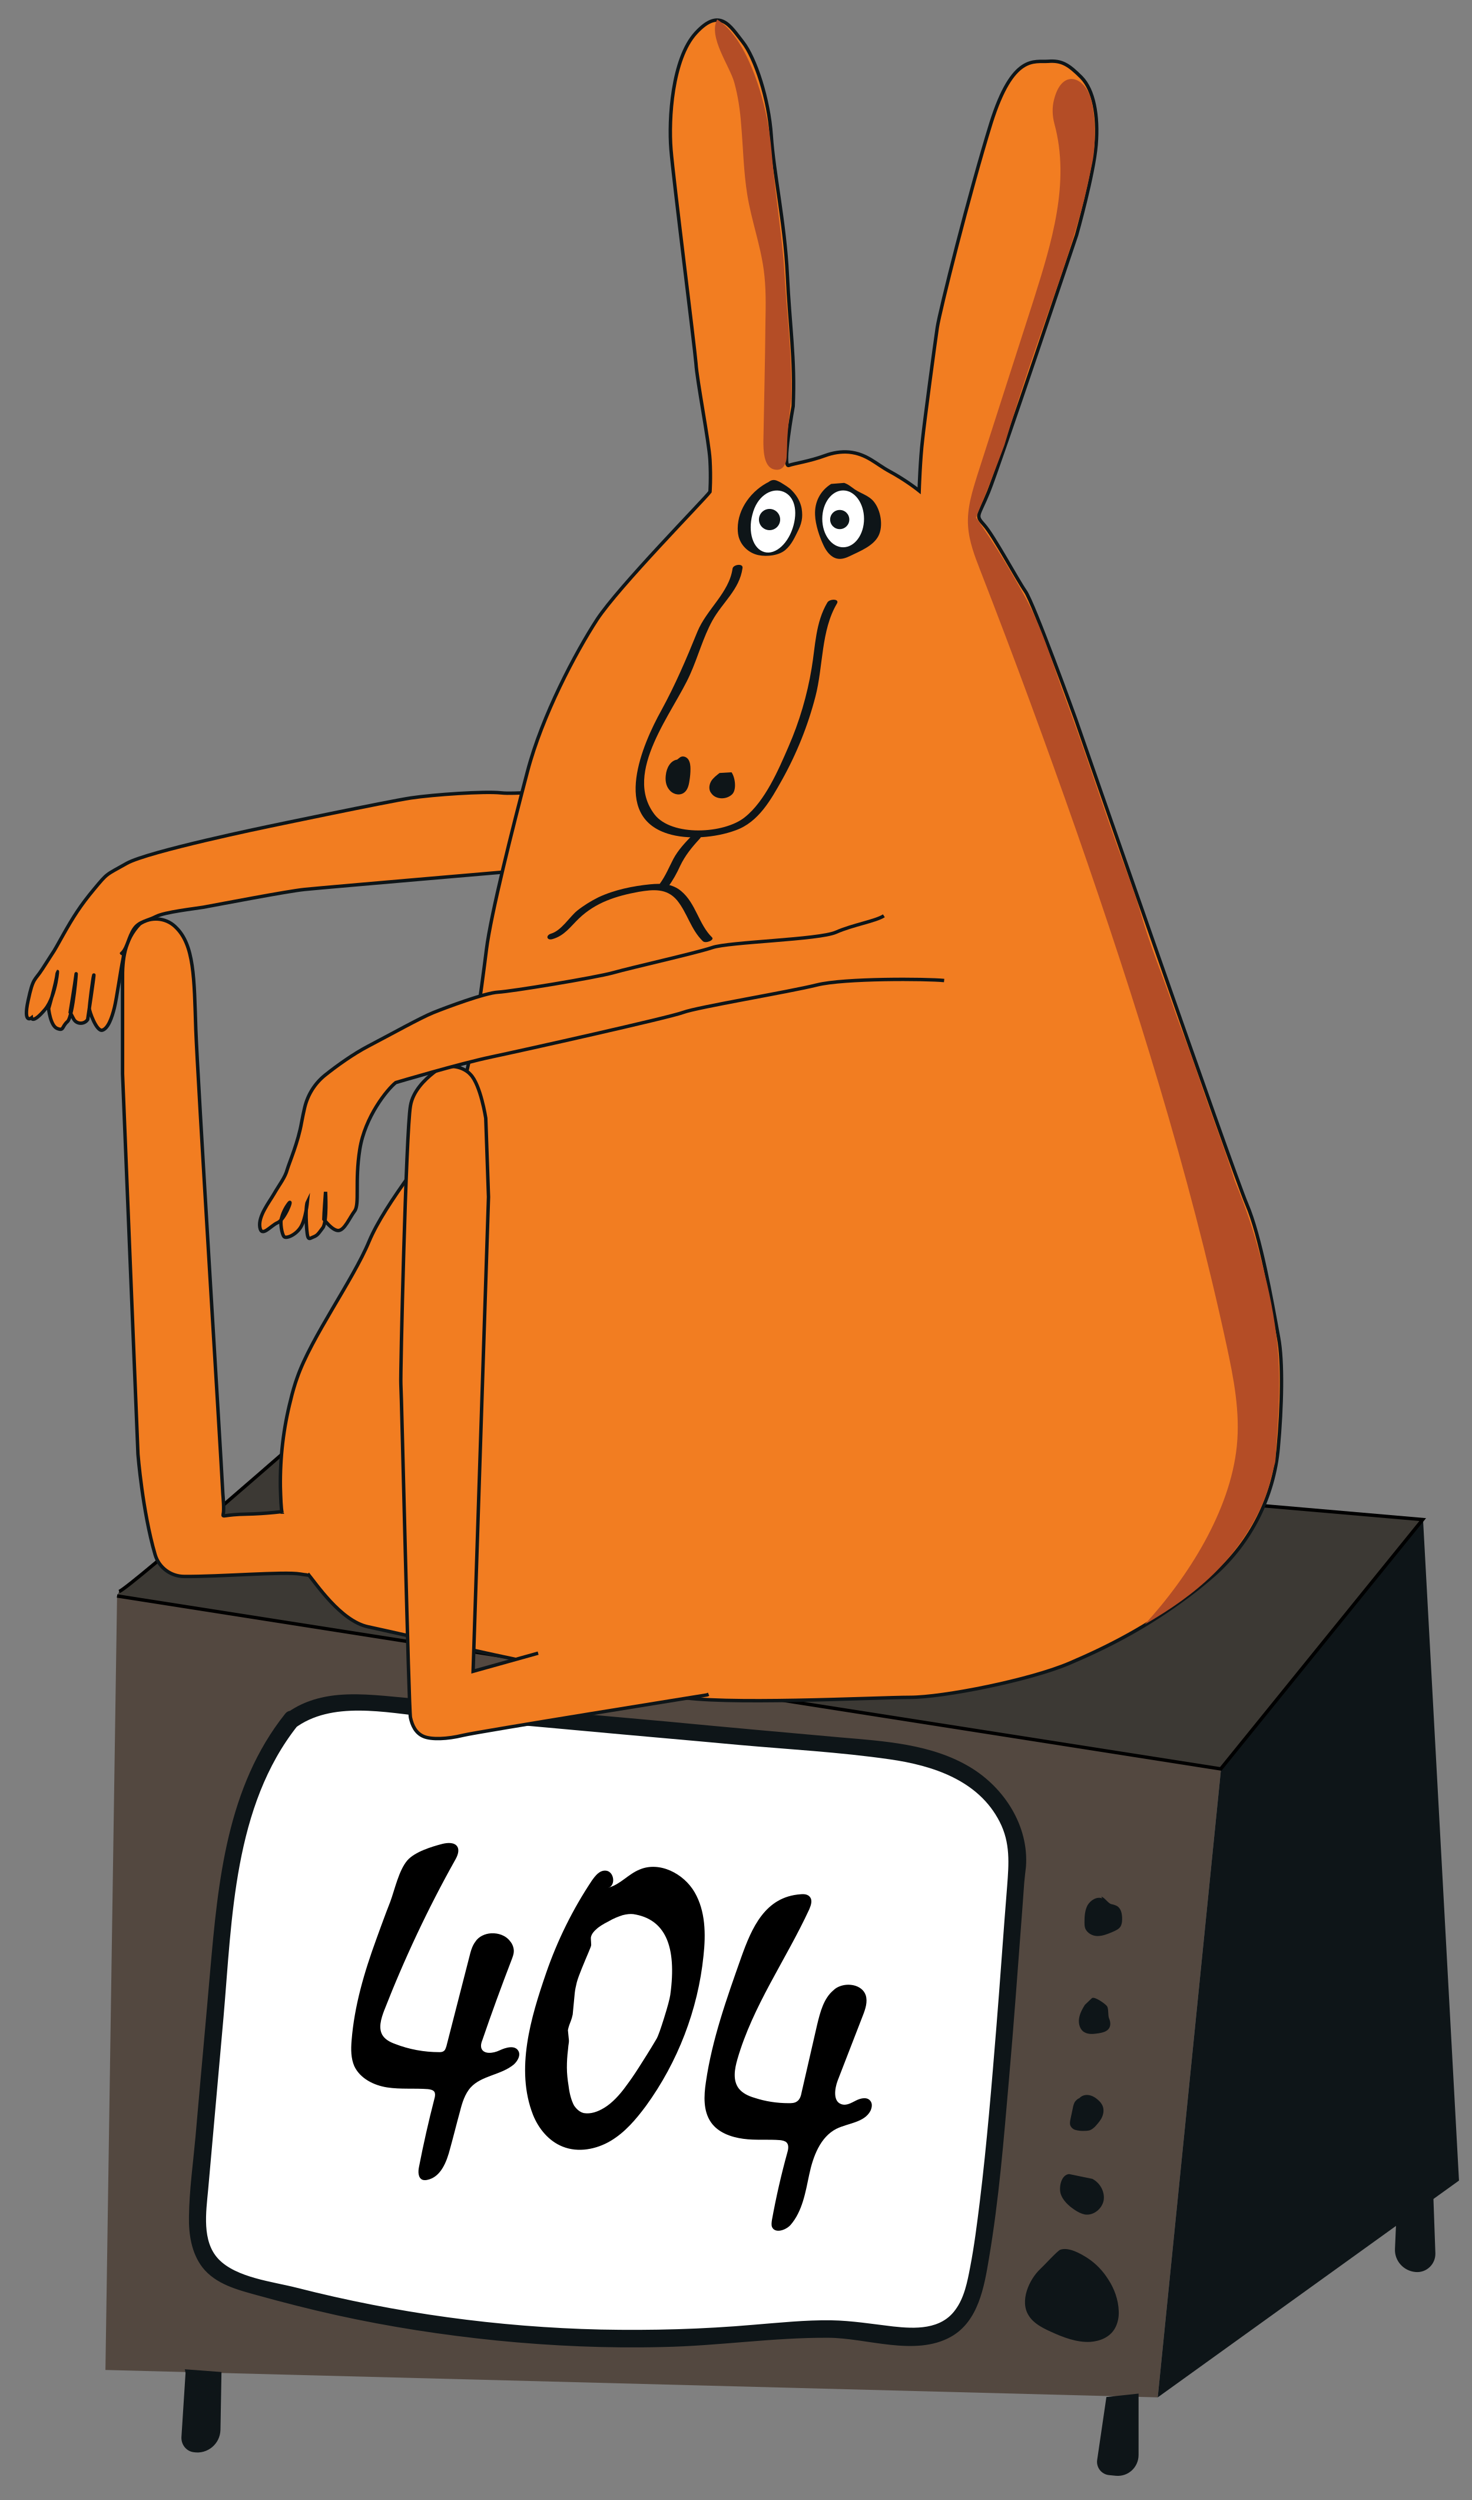 <svg xmlns="http://www.w3.org/2000/svg" viewBox="0 0 430 730"><rect x="0" y="0" width="430" height="730" fill="#808080" stroke="none"/><style>.st1{fill:#0e1518}.st3{fill:#fff}.st4{fill:#f27d21;stroke:#0e1518;stroke-miterlimit:10}.st5{fill:#b44d26}</style><g id="Television"><path fill="#534840" d="M34.2 466l-3.4 226 307.4 8 18.5-183.6z"/><path class="st1" d="M356.7 516.4l59-72.7 10.5 193-88 63.3z"/><path d="M34.8 464.7c3-1 57.8-49 57.8-49l323 28-59 72.8L34.2 466" fill="#3c3934" stroke="#000" stroke-miterlimit="10"/><path class="st1" d="M323.2 699.9l-2.7 18.4c-.3 2.2 1.3 4.2 3.5 4.4l2 .2c3.6.3 6.6-2.5 6.6-6.1v-17.9l-9.4 1zm84.7-52.5l-.4 9.2c-.2 3.5 2.5 6.5 6 6.8 3.2.3 5.9-2.3 5.8-5.5l-.6-16.8-10.8 6.3zM54.2 692.9L53 711.6c-.1 2.2 1.4 4.1 3.5 4.4 4.1.7 7.8-2.4 7.9-6.5l.3-16.9-10.7-.8"/><path class="st3" d="M85.1 502.1c-15.9 19.5-18.8 46.3-21 71.4-2 22.6-4 45.3-6 67.9-.6 7-.9 15 4 20 2.9 3 7.1 4.4 11.1 5.5 47 13.6 96.5 18.5 145.2 14.5 11.3-.9 22.7-2.3 33.9-.9 9.3 1.2 20.2 3.9 27-2.6 3.4-3.2 4.8-8 5.9-12.5 5.7-23.2 11.2-113.4 12-119 1.4-9.9-3.6-20.2-11.6-26.3-10-7.7-23.4-9.1-36-10.2l-136.2-12.3c-9.9-.9-20.9-1.5-28.5 4.8"/><path class="st1" d="M83.3 500.4c-17 21.3-19.6 48.9-21.9 75.1-1.4 16.2-2.9 32.3-4.3 48.5-.7 7.7-1.8 15.5-1.9 23.2-.1 5.1.7 10.6 3.9 14.8 3.9 5 10.3 6.6 16.1 8.2 7.6 2.1 15.4 4.1 23.1 5.8 15.4 3.4 31 5.8 46.8 7.4 16.1 1.6 32.3 2.3 48.5 1.9 16.1-.3 32.2-2.8 48.3-2.7 11.2 0 25.4 5.6 35.9-.3 8-4.5 9.7-14.5 11.1-22.9 2.9-17.1 4.3-34.5 5.8-51.8 1.5-17 2.7-34 4-51 .2-2.3.3-4.6.5-6.9.2-2.3.3-2.7.5-4.6.9-11.9-6.3-23.1-16.3-29.1-11.3-6.8-25.1-7.6-37.9-8.7-16.8-1.5-33.6-3-50.3-4.6-16.8-1.5-33.6-3-50.3-4.6-8.2-.7-16.5-1.5-24.7-2.2-7-.6-14.2-1.6-21.3-1-5.6.5-10.9 2.1-15.4 5.5-2.5 1.9 0 6.3 2.5 4.3 10.8-8.2 26.7-4.6 39.1-3.4 15.1 1.4 30.3 2.7 45.4 4.1 15.1 1.4 30.3 2.7 45.4 4.1 14.6 1.3 29.4 2.1 44 4.2 12.6 1.8 25.9 6.1 32.1 18.2 3.2 6.2 2.7 12.3 2.2 18.9-1.1 13.5-2 27.1-3.1 40.6-1.4 17.2-2.8 34.4-4.9 51.6-.8 6.4-1.6 12.8-2.8 19-.8 4.2-1.7 8.9-4.3 12.4-4.2 5.9-11.8 5.6-18.2 4.9-6-.7-12-1.7-18.1-1.8-7.6-.1-15.1.7-22.6 1.3-14.9 1.3-29.8 1.7-44.7 1.4-30-.7-59.8-4.8-88.8-12.2-7-1.8-17.7-2.9-22.9-8.4-4.9-5.2-3.6-13.7-3-20.2 1.5-16.8 3-33.6 4.5-50.5 2.5-28.7 2.9-61.5 21.7-85.1 1.9-2.4-1.7-5.9-3.7-3.4zm220.6 162.1c-3.3 3.1-6.1 9.4-3.4 13.6 1.4 2.3 4 3.6 6.4 4.7 3.7 1.7 7.6 3.2 11.6 3 2.8-.2 5.6-1.3 7.1-3.8.9-1.5 1.3-3.4 1.2-5.2-.1-3.3-1.3-6.6-3.1-9.3-1.5-2.4-3.5-4.5-5.9-6.1-2-1.3-5.6-3.4-8.1-2.5-1 .5-4.7 4.6-5.8 5.6zm8.4-27.7c-2.2.2-3 3.5-2.5 5.6.6 2.1 2.4 3.7 4.2 4.9.9.6 1.9 1.1 2.9 1.3 2.5.4 5-1.6 5.5-4.1.4-2.5-1-5.1-3.3-6.3m-3.6-23.6c-.6.1-1.1.6-1.5 1.1-.3.5-.5 1.2-.6 1.8-.2 1.1-.5 2.2-.7 3.3-.1.5-.2 1.1-.1 1.6.2.7.8 1.3 1.5 1.5s1.5.3 2.2.3c.7 0 1.4 0 2.1-.2.7-.3 1.3-.8 1.8-1.4.7-.8 1.4-1.6 1.8-2.6.4-1 .5-2.1.1-3.1-.3-.7-.8-1.3-1.4-1.8-.9-.8-2-1.4-3.2-1.4-1.2 0-2.4.7-2.7 1.9m2.1-28.2c-.8 1.3-1.5 2.6-1.7 4.1-.2 1.5.3 3.2 1.6 3.9 1.2.7 2.7.5 4.1.3 1.2-.2 2.5-.5 3.1-1.5.5-.8.4-1.9 0-2.8s-.1-2.8-.6-3.6c-.6-.8-3.9-3.1-4.5-2.3m3.1-29.2c-1.6-.6-3.4.5-4.3 2-.8 1.5-.9 3.3-.9 5 0 .6 0 1.1.2 1.7.5 1.4 2.1 2.3 3.6 2.3s3-.6 4.4-1.2c.9-.4 1.9-.8 2.4-1.7.3-.6.4-1.3.4-2 0-1.4-.2-3-1.4-3.8-.5-.3-1.1-.5-1.7-.6-1-.2-2-2-3-2.2"/></g><g id="Rebbit"><path id="right-leg" class="st4" d="M40.8 269.8c3.2-2.2 7.5-1.9 10.3.7l.1.1c5.6 5.2 5.5 15 6 30 .5 13.8 7 118.4 7.9 135.6.1 1.1.4 4.8.1 5.9-.2 1.1.1.1 7 0 10.3-.2 22.5-2.5 22.5-2.5s3 16 2 18-3 3-9 2c-4.6-.8-23.5.8-33.9.7-3.9 0-7.4-2.6-8.5-6.4-3.7-12.7-5-29.3-5-29.3l-4.5-111v-27.4c-.1-6.1.6-11.8 5-16.4z"/><path id="right-arm_1_" class="st4" d="M155.7 253.9S96 259 89 259.7c-5 .5-25.2 4.4-29.6 5.2-2.4.4-11.3 1.4-13.8 2.7s-5 1.4-6.5 3.7-1.9 5.2-3.2 6.7.8-1.6 0 2.2c-.6 2.7-1.8 11.3-2.5 14.1s-1.8 6-3.5 6.5-3.8-5.5-3.8-6.3 1-9 1.3-9.8-1.8 13-1.8 13c-1 1.5-3.3 1.4-4.1-.2l-1-1.9s1.4-8.5 1.7-11-.8 12.2-2.5 13.7-1 2.8-3 2-2.5-5.8-2.5-5.8 2.2-7.5 2.5-10.3-.1 6.4-3.5 10.5c-3.7 4.4-4 2.5-4 2.5s-2.5 2-1-5 1.9-5.7 4.2-9.3c4.6-7.2 2.6-3.8 5.8-9.5s5.3-9 9.3-13.8c4-4.8 3.3-4 9.5-7.5s41.5-10.8 41.5-10.8 34.8-7.3 41.5-8.3 21.5-2 26.3-1.5 11.3-1 14.8 1.3"/><path id="body_1_" class="st4" d="M89.9 459.5c2.3 2.7 9.6 13.8 17.6 15.5 8 1.7 49.7 11.3 52.7 11.3s25 6.3 37.3 9c12.3 2.7 58.7.3 68.3.3 9.7 0 35-5 46.7-10 11.7-5 22.7-10.7 34.7-19.7 2.7-2 5.2-4.1 7.5-6.1 10.7-9.5 17.4-22.8 18.7-37 1.1-12 1.4-25.3.1-32.2-2-11-5.3-29.7-9.3-39-4-9.3-50-141.7-50-141.7s-12.3-34-14.7-37.3c-2.3-3.3-9.3-16.3-12-19.3-2.7-3-1.7-2.3 1.3-9.7s25.7-75 25.7-75 5-17.7 5.7-26.3-.7-16-4.3-19.7c-3.7-3.7-5.7-5-9.7-4.7-4 .3-10.3-2.3-16.7 18-6.3 20.3-15 55-15.7 59.7-.7 4.7-3.7 27-4.3 32.7-.7 5.7-1 15-1 15s-3.7-3-8.7-5.7c-3.9-2.1-6.6-5.1-11.8-5.6-2.3-.2-4.7.2-6.9 1-4.6 1.7-9 2.3-10.7 2.9-2 .7 1.3-17.3 1.3-17.3.6-14-1-23.3-1.7-38.3-.7-15-4-30-4.7-40.7-.7-10.7-4.7-22.7-8.3-27.3-3.7-4.7-6.7-10.3-13.7-2.7s-8 25.3-7.3 34c.7 8.7 6.9 57.5 7.3 62.5.3 5 3.8 22.8 4.1 28.2.3 5.3 0 9.3 0 9.3-1.7 2.3-26.7 27.7-33 37.3-6.3 9.7-16 28-20.3 44.3-4.3 16.3-10.7 41.7-12 52-1.3 10.3-5 40.7-10.3 49-5.3 8.3-19.3 25-24 36.3-4.7 11.3-16.9 28-21 39.8-.6 1.6-1.5 4.7-1.9 6.5-2.1 8.2-3.1 16.7-3 25.3.1 3.4.2 6.4.5 7.6"/><path id="body_2_" class="st4" d="M82.4 441.7c0 .1.1.2.1.3"/><path id="left-leg" class="st4" d="M157.2 482.7l-19 5.3 4.5-138.5-.8-23s-1.5-9.8-4.5-12.8l-.5-.5c-2.9-2.4-7.1-2.4-10.1-.1-2.7 2.1-6.2 5.5-6.9 9.8-1.3 7.3-3 79.3-2.8 81.3s2.3 95 2.8 97.3 1.5 4.5 3.8 5.5 7 .8 11.5-.3 71.3-11.8 71.3-11.8l.5-.2"/><path id="left-arm" class="st4" d="M275.8 286.3c-5-.5-29.2-.7-37.2 1.3s-35 6.5-39 8-46.5 11-56 13-28 7.5-28 7.5c-2.5 2-9 10-10.5 19.5s0 16-1.5 18-3 5.7-4.8 5.7c-1.8 0-4.2-3.3-4.2-3.3 0-1.3.5-8 .5-8s.5 8.8-.8 10.5c-1.3 1.7-1.5 2.2-2.8 2.7s-1.7 1.5-2-3.8.3-6.5.3-6.5-.5 5.2-2 7.5-4.2 3.3-4.8 2.7c-.7-.7-1.2-4.2-.8-5.3.3-1.2 1-3 2.2-4.5 1.2-1.5-1.2 4.8-3.3 5.7s-4.7 4.5-5.2 1.3 2.7-7.2 4.2-9.8 3.2-4.7 3.8-7c.7-2.3 3.2-8 4.2-13.8.3-1.6.6-3 .9-4.3.9-3.8 3-7.1 6-9.5 3.5-2.8 8.3-6.2 12.5-8.4 6.7-3.5 15.3-8.3 19-9.8s15.2-5.8 19-6c3.8-.2 28.3-4.2 33.7-5.7 5.3-1.5 24-5.7 28.8-7.3 4.8-1.7 31.2-2.3 36.2-4.5 5-2.2 11.5-3.2 14-4.8"/><path class="st5" d="M223 128.8c0 2.3 0 7.3 2.9 8.2 2.6.8 3.8-1.3 3.9-3.6.3-5.1-.2-4.1 1.4-17.4.1-10.1-.7-18.4-1.5-28.5-.3-3.8-.5-7.7-.8-11.5-.9-10-2.4-19.4-3.3-29.4-.3-3.4-.6-6.8-1.2-10.1-1.6-9.3-6.4-25.5-14.9-30.8-2.7 5.1 3.7 13.6 5 18.4 1.1 4 1.7 8.1 2 12.2.6 6.9.7 13.8 1.8 20.6 1.2 7.4 3.8 14.5 4.8 21.9.7 5.1.6 10.2.5 15.3-.1 11.5-.4 23.1-.6 34.7zm84.9-99.7c-.6 2.3-.5 4.7.1 7 4.7 17.2-.8 34.8-6.1 51.6l-16.2 50.4c-1.6 5.1-3.3 10.3-2.9 15.6.3 4.4 1.9 8.6 3.5 12.7 9.9 25.4 19.3 51 28.3 76.7 17.1 49.1 32.7 98.8 43.7 149.7 2.1 9.7 4 19.5 3 29.4-1.9 19-14.4 38.5-26.9 52.1 15.5-8.9 26.5-18.8 33.6-33.4 2.6-5.4 3-8.5 4.5-13.9.1-.4.2-2.2.2-2.7.8-11.3 1.6-22.6.2-33.9-1.2-9.7-2.9-16.3-4.8-23.7-1.8-7.1-4.2-14.2-7.4-21.9-2.3-7.6-7.2-20.5-9.7-27.9-4.2-12.6-5.4-14.7-8.2-22.8-3.5-10.2-6.6-17.2-9.8-28.2-2-6.9-4.8-13.7-7.2-20.5-5.1-14.3-9.3-27.4-14.8-42.1-3.8-10.3-6.6-20.3-12.1-30-4.3-7.7-8-13.9-13.8-22.2 4.5-10.8 4.9-12.1 8.3-21.1 9.7-32.3 16.2-46 22.5-68.6 1.3-4.8 2.2-9.2 3.2-14 1.2-5.8.9-15.9-1-20.1-2.4-5.3-8.1-6.6-10.2 1.8z" id="Shadow"/><g id="face"><path class="st1" d="M214 166c-1 7.1-7.6 11.9-10.3 18.5-3.2 7.9-6.4 15.4-10.5 22.9-5.5 9.9-14.6 30.8 1.8 36 5.9 1.9 14.1 1.2 20-1 6.6-2.4 10.2-8.9 13.4-14.6 4.3-7.7 7.6-15.9 9.8-24.4 2.3-8.8 1.6-19.3 6.3-27.2.8-1.4-2.1-1.4-2.8-.3-3.5 5.9-3.5 12.7-4.6 19.2-1.3 7.9-3.6 15.7-6.8 23-2.9 6.7-6.8 15.8-12.7 20.5-6 4.9-21.4 5.7-26.4-.8-9.4-12.3 5.5-29.8 10.4-40.9 2.3-5.1 3.8-10.8 6.5-15.7 3-5.4 7.9-9 8.8-15.3.3-1.5-2.7-1.1-2.9.1zm-6 107.7c-3.9-3.8-4.7-9.9-9-13.5-2.6-2.2-5.8-2.3-9-2-5.1.5-10.5 1.6-15.2 3.8-2.2 1.1-4.3 2.4-6.2 3.9-2.3 1.9-4.6 5.8-7.6 6.7-1.7.5-1.3 2.1.4 1.6 3.5-1 5.2-3.6 7.7-6 4.9-4.7 10.9-6.6 17.5-7.8 4.2-.7 8.2-1.1 11.2 2.5 3 3.7 4 8.5 7.5 11.9.8.8 3.5-.3 2.7-1.1z"/><path class="st1" d="M197.8 221.8c-2 .3-3.1 2.5-3.3 4.5-.2 1.5 0 3.1 1 4.3.9 1.2 2.7 1.8 4.1 1 1.2-.7 1.6-2.2 1.8-3.6.2-1.2.3-2.3.3-3.5 0-.9-.1-1.9-.6-2.7-.5-.8-1.6-1.2-2.4-.7m11.5 4.6c-.9.7-1.8 1.4-2.4 2.3-.6 1-.8 2.2-.3 3.2.3.5.7 1 1.2 1.3 1.6 1 3.9.7 5.2-.6s.9-4.8-.2-6.4m-18.5 33.4c1.4-1.9 2.5-3.9 3.5-6.1 1.5-3.1 3.4-5.4 5.7-7.9 1.3-1.3-1.5-1.7-2.4-.8-2 2.1-3.9 4.1-5.3 6.7-1.3 2.5-2.3 5-4 7.3-1 1.5 1.7 1.8 2.5.8z"/></g><g id="Eyes"><path class="st1" d="M242.8 141.3c-3.2 2-4.9 5.3-4.7 9.1.1 2.8 1.3 6.4 2.5 8.9.8 1.7 2.1 3.4 3.9 3.8 1.3.3 2.7-.2 3.9-.8 2.9-1.4 6.7-2.9 8.2-5.8 1.5-2.9.7-7.6-1.4-10.1-1.4-1.7-3.7-2.3-5.5-3.5-1-.7-1.9-1.5-3.1-1.9m-21.8-.4c-5.2 2.5-9.3 7.9-9.3 13.7 0 1 .1 2.1.5 3.1.9 2.4 3.1 4.2 5.6 4.7 2.5.5 5.9.1 7.8-1.5 1.9-1.6 2.8-3.8 3.9-6 .5-1 .9-2.3 1-3.4.1-1 0-2.5-.3-3.5-.5-1.8-1.5-3.3-2.8-4.6-.9-.9-2-1.5-3.1-2.2-.8-.4-1.6-.9-2.5-.7-.9.2-1.5.9-2 1.6"/><path id="innerEye1" class="st3" d="M231.8 153.4c1.4-5.2-.2-9.1-3.5-10-3.3-.9-7.2 1.6-8.5 6.8-1.4 5.2.2 10.1 3.5 11s7.1-2.6 8.5-7.8z"/><ellipse id="innerEye2" class="st3" cx="246.3" cy="151.5" rx="6.1" ry="8.3"/><circle id="leftEye" class="st1" cx="224.8" cy="151.7" r="3.1"/><circle id="rightEye" class="st1" cx="245.3" cy="151.7" r="2.8"/></g></g><path d="M143.5 564.5c2.1-.1 4.2.6 5.5 2.3.7.8 1.1 1.9 1.1 2.9 0 .8-.3 1.6-.6 2.4-3 7.8-5.9 15.7-8.6 23.6-.3.7-.5 1.5-.3 2.3.6 1.9 3.4 1.6 5.3.7s4.5-1.6 5.5.1c.8 1.3-.2 3-1.3 4-3.7 3.1-9.4 3.2-12.6 6.7-1.7 1.9-2.5 4.5-3.1 6.9-1 3.6-1.9 7.3-2.9 10.9-1 3.9-2.7 8.4-6.7 9.2-.4.1-.9.1-1.3 0-1.4-.5-1.4-2.4-1.1-3.8 1.3-6.7 2.8-13.3 4.5-19.9.2-.7.3-1.4 0-2-.4-.6-1.2-.7-1.9-.8-4-.3-8 .1-11.9-.5-3.9-.6-7.9-2.6-9.6-6.2-1-2.3-1-4.9-.8-7.4.8-10.2 3.7-20 7.2-29.6 1-2.7 1.9-5.3 2.9-7.9.4-1 .8-2.1 1.2-3.1 1.3-3.5 2.5-9.2 5-12.1 2.2-2.5 7.1-4 10.2-4.8 1.6-.4 3.6-.5 4.4.8.7 1.2 0 2.8-.7 4-7.9 14.1-14.8 28.8-20.7 43.9-.9 2.4-1.8 5.3-.3 7.4.8 1.1 2.1 1.8 3.5 2.3 4.1 1.6 8.5 2.4 12.9 2.4.4 0 .9 0 1.3-.3.5-.3.6-.9.8-1.4 2.2-8.7 4.5-17.4 6.7-26.1.4-1.6.8-3.2 1.8-4.5.9-1.4 2.7-2.3 4.6-2.4zm34.5-13.4c3.3-1 5.6-3.9 8.8-5.2 5.8-2.5 12.9 1.1 16.1 6.6 3.2 5.5 3.3 12.2 2.6 18.6-1.6 15.7-7.5 31-16.8 43.8-2.9 3.9-6.1 7.7-10.3 10.2-4.2 2.5-9.5 3.5-14 1.7-4.1-1.6-7.1-5.3-8.7-9.3-5.2-13.3-.6-28.5 3.8-41.3 3.3-9.6 7.8-18.7 13.4-27.1 1-1.4 2.2-3 4-2.9 2.4.1 3.1 4.1.9 5 .1 0 .2 0 .2-.1zm-7.4 65.9c1.9.3 3.9-.3 6-1.6s4.3-3.5 6.5-6.6c.9-1.2 2.1-2.9 3.5-5.1 1.4-2.2 3.2-5 5.2-8.4.5-.9 1.2-2.9 2.2-6.1 1-3.2 1.6-5.4 1.8-6.7 1-7.2.6-12.8-1.2-16.7-1.8-3.9-5-6.2-9.6-6.9-.9-.1-1.9 0-3.1.3-1.2.4-2.6.9-4.1 1.8-1.6.8-2.9 1.6-3.7 2.4-.9.8-1.4 1.6-1.5 2.4 0 .8.1 1.5.1 2.1 0 .3-.3 1-.8 2.2-.5 1.2-1.2 2.8-2 4.8-.6 1.5-1.1 2.8-1.4 3.9-.3 1.2-.5 2.2-.6 3.1l-.6 6.3c-.1.5-.3 1.3-.7 2.3-.4 1-.6 1.7-.7 2.3l.3 3c0 .2 0 .6-.1 1.1s-.1 1.1-.2 1.8c-.2 1.6-.3 3.3-.3 5s.2 3.6.5 5.4c.3 2.5.9 4.4 1.6 5.7.9 1.3 1.9 2 2.9 2.2zm76.1-37.4c2.6-.4 5.4.6 6.2 3 .6 1.9-.1 4-.8 5.8-2.5 6.4-4.9 12.7-7.4 19.1-.9 2.4-1.4 6.1 1.1 6.9 1.5.5 2.9-.4 4.3-1.1 1.4-.7 3.3-1.1 4.2.2.6.8.4 1.9 0 2.8-1.8 3.5-6.6 3.6-10 5.3-4.7 2.4-6.8 8.1-7.9 13.3-1.1 5.2-2 10.8-5.5 14.8-1.5 1.6-4.6 2.5-5.4.5-.2-.6-.1-1.3 0-2 1.2-6.6 2.7-13.2 4.5-19.7.3-1 .5-2.3-.3-3-.5-.4-1.1-.5-1.7-.6-3.6-.3-7.3.1-10.9-.4s-7.3-1.8-9.4-4.8c-2.3-3.3-2.1-7.7-1.5-11.7 1.8-12.5 6.1-24.5 10.3-36.4 3.1-8.7 7-17.8 17.4-18.5 1-.1 2.1 0 2.7.8.8 1 .3 2.4-.2 3.6-6.8 14.7-16.5 28.2-21 43.8-.8 2.8-1.4 6.1.4 8.5 1.1 1.4 2.8 2.2 4.5 2.7 3.3 1.1 6.7 1.6 10.1 1.6.8 0 1.7 0 2.4-.5.9-.6 1.2-1.7 1.4-2.8 1.5-6.5 3-13.1 4.5-19.6.9-3.7 1.9-7.7 4.8-10.1.8-.8 2-1.3 3.2-1.5z" id="Layer_6"/></svg>